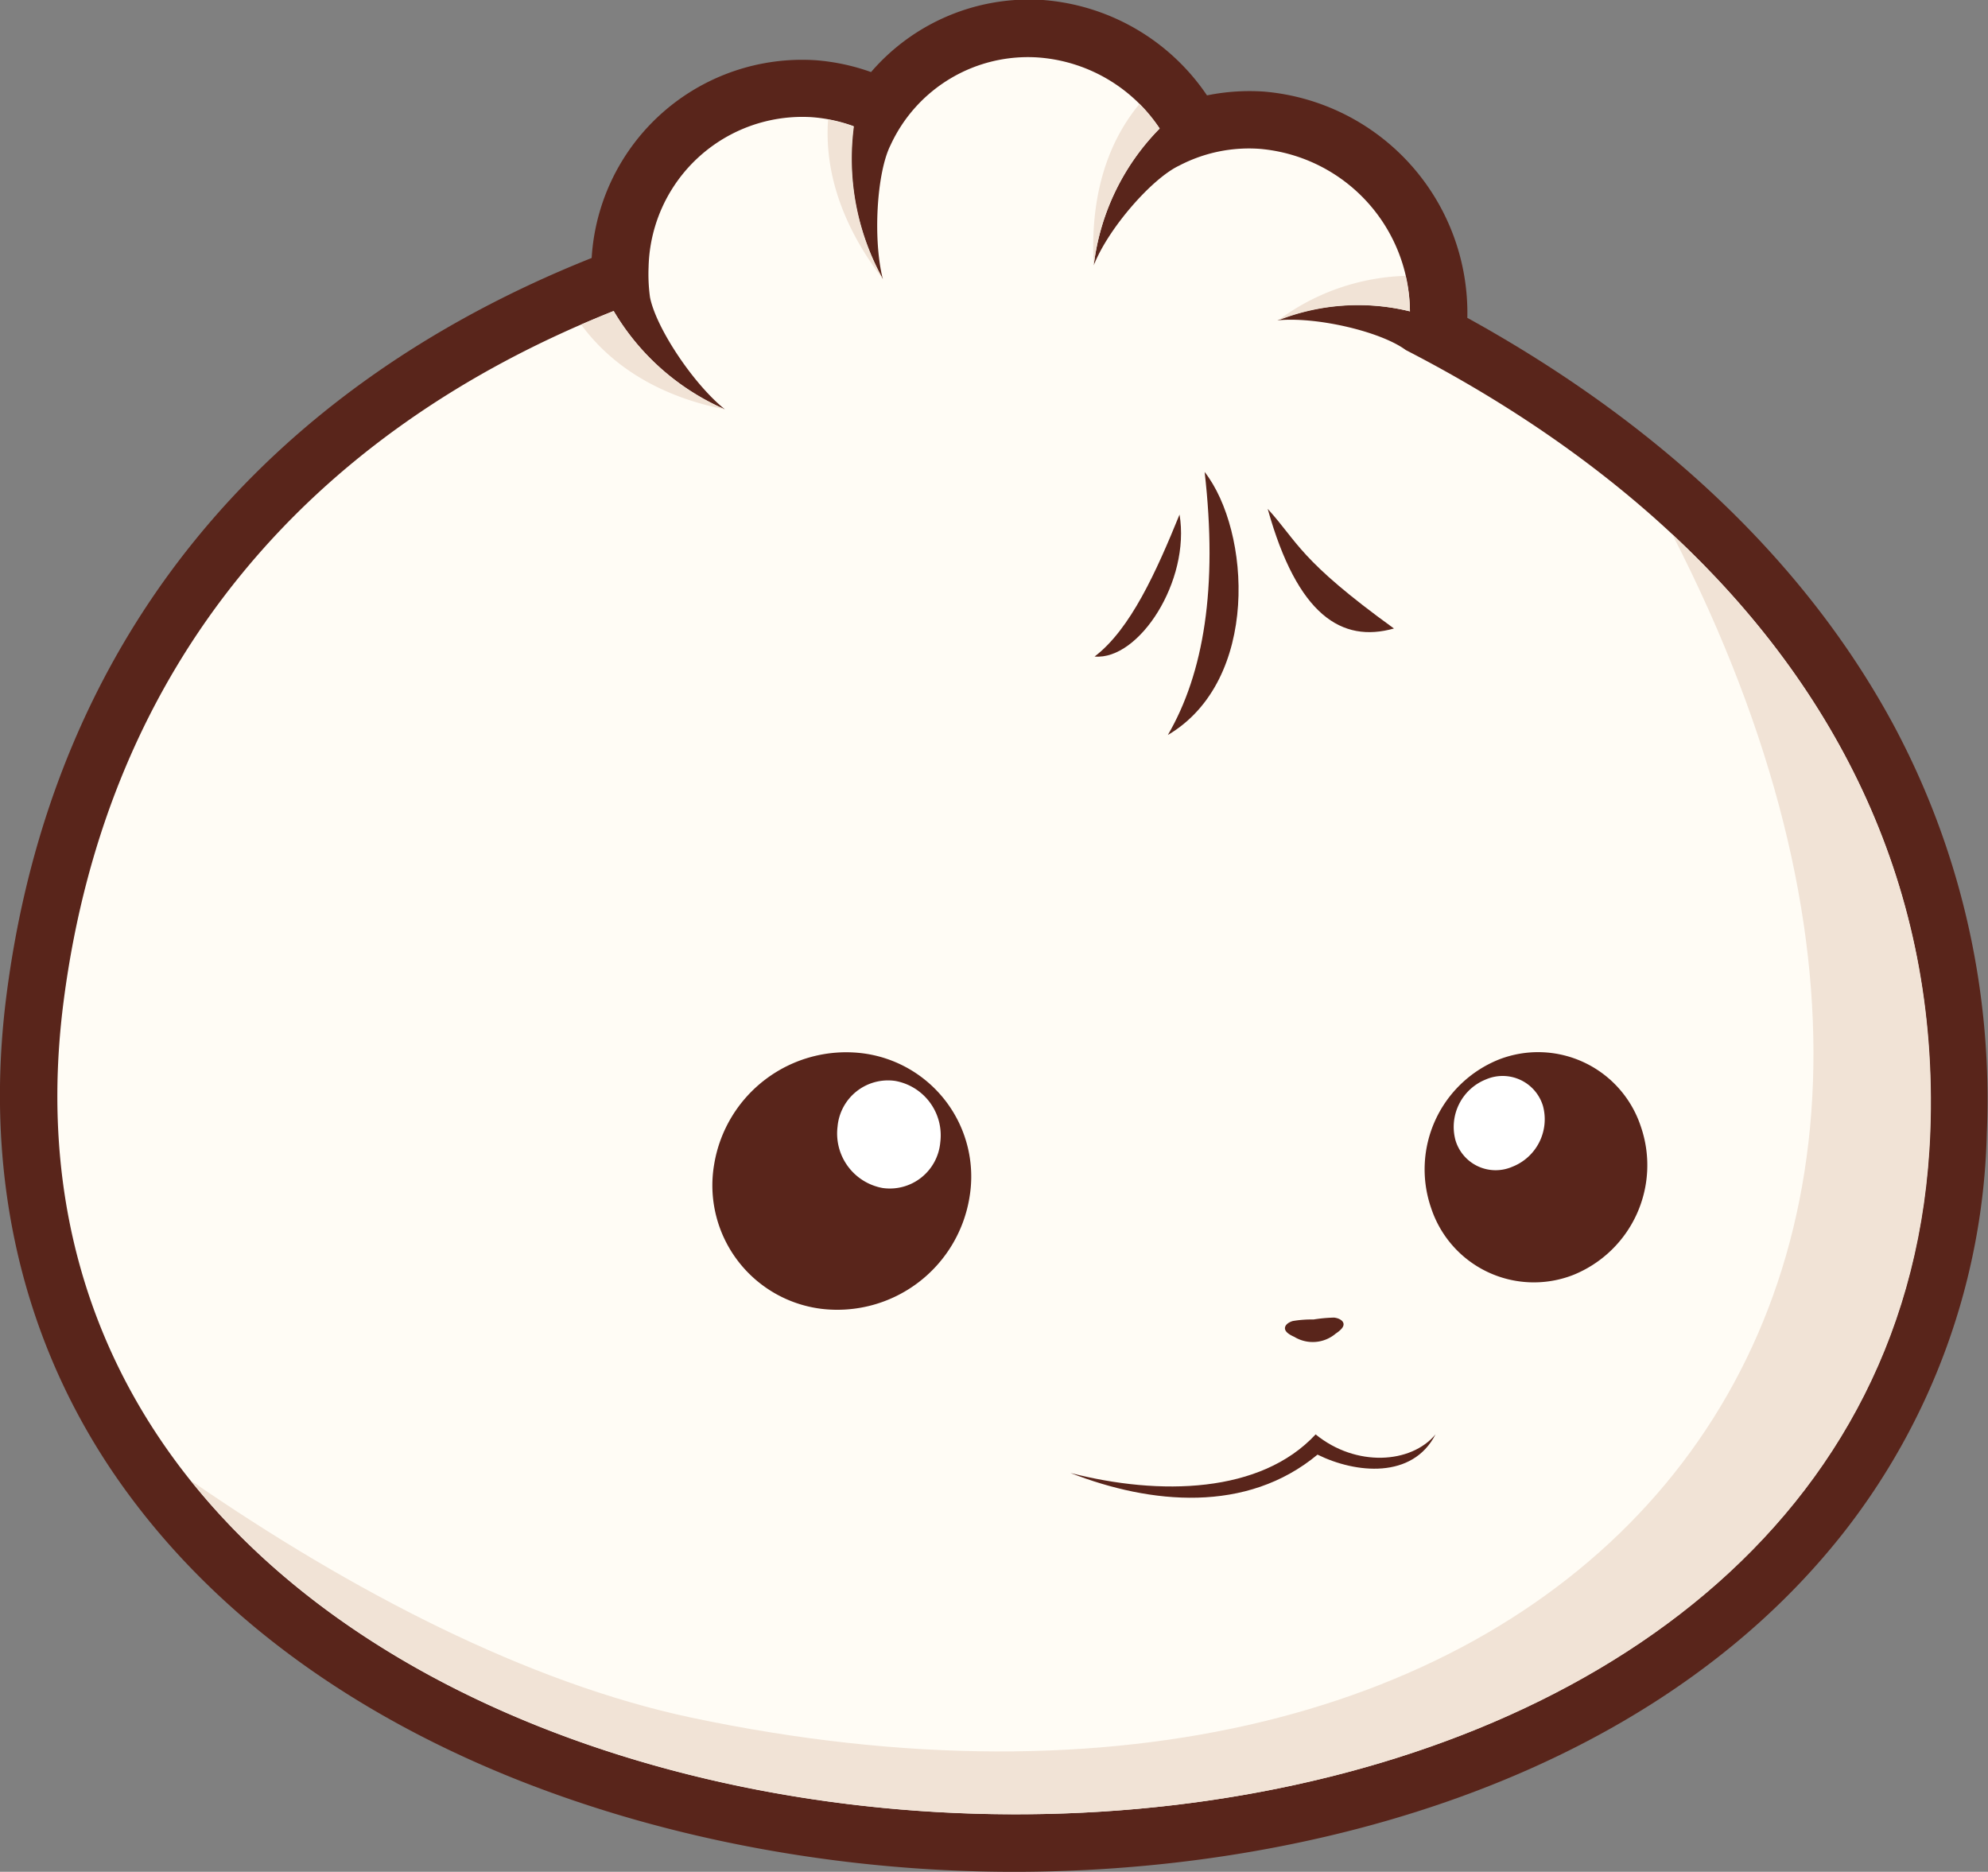 <svg xmlns="http://www.w3.org/2000/svg" viewBox="0 0 168 158.17"><rect x="0" y="0" width="168" height="158.17" fill="#808080" stroke="none"/><defs><style>.cls-1{fill:#59251b;}.cls-1,.cls-2,.cls-3,.cls-4{fill-rule:evenodd;}.cls-2{fill:#fffcf5;}.cls-3{fill:#f1e3d6;}.cls-4{fill:#fff;}</style></defs><g id="Layer_2" data-name="Layer 2"><g id="File_2" data-name="File 2"><g id="Facing_Right" data-name="Facing Right"><path class="cls-1" d="M102,8.06a18.07,18.07,0,0,1,4.82-.32A18.78,18.78,0,0,1,124,26.86c14.65,8.07,27.83,19.35,35.9,34.18a67,67,0,0,1,8,34.75,56.9,56.9,0,0,1-12.23,33.88c-17,21.46-47.55,29.3-73.85,28.44-26.57-.87-57-10.9-72.48-34C1.35,112.14-1.29,98.21.56,84,4.47,53.83,22.52,32.75,50,21.8A17.82,17.82,0,0,1,68.94,5.09a18,18,0,0,1,4.67,1A17.63,17.63,0,0,1,88.15,0,18.42,18.42,0,0,1,102,8.06Z"/><path class="cls-2" d="M119.15,26.31a13.88,13.88,0,0,0-12.67-13.73A12.72,12.72,0,0,0,99.64,14c-2.32,1.1-6,5.33-7.21,8.42A19.81,19.81,0,0,1,98,10.86a13.51,13.51,0,0,0-10.22-6,12.78,12.78,0,0,0-12.53,7.42c-1.17,2.34-1.49,8-.64,11.31a20.94,20.94,0,0,1-2.48-12.93,13.13,13.13,0,0,0-3.56-.76A13,13,0,0,0,54.81,22.57a14.35,14.35,0,0,0,.12,2.55h0c.52,2.62,3.7,7.37,6.33,9.47a20.34,20.34,0,0,1-9.4-8.31C26.22,36.47,9.09,56,5.38,84.58c-11.09,85.48,154.65,93.6,157.72,11,1.12-30.14-17.94-52.43-44.3-66-2.12-1.57-7.57-2.84-10.85-2.51A18.47,18.47,0,0,1,119.15,26.31Z"/><path class="cls-3" d="M61.26,34.59a20.34,20.34,0,0,1-9.4-8.31c-.93.37-1.84.76-2.75,1.15,2.78,3.77,7,6.15,12.15,7.16Z"/><path class="cls-3" d="M74.42,22.55c.06.38.14.74.22,1.07l-.22-1.07Zm.22,1.07c-3.28-4.24-5-8.87-4.66-13.52a13.21,13.21,0,0,1,2.18.59A20.94,20.94,0,0,0,74.64,23.62Z"/><path class="cls-3" d="M92.57,22.12c0,.1-.1.21-.14.31l.14-.31Zm-.14.31c-.31-5.39.93-10.12,3.87-13.65A13.84,13.84,0,0,1,98,10.86,19.81,19.81,0,0,0,92.43,22.43Z"/><path class="cls-3" d="M119.15,26.31a13.81,13.81,0,0,0-.37-3A18.93,18.93,0,0,0,108,27.08,18.47,18.47,0,0,1,119.15,26.31Z"/><path class="cls-3" d="M16.13,125.11c35.76,44.72,144.49,37.24,147-29.5.76-20.56-7.87-37.48-21.81-50.46,34.8,67.73-10.66,115.22-82.87,100C44.55,142.2,29.75,134.5,16.13,125.11Z"/><path class="cls-1" d="M98.69,62.11c7.79-4.6,7-17.24,3.11-22.23C102.92,49.65,101.73,56.89,98.69,62.11Z"/><path class="cls-1" d="M107.13,43c2.51,9,6.26,11.35,10.67,10.11C109.77,47.3,109.69,45.81,107.13,43Z"/><path class="cls-1" d="M99.68,43.48c.93,5.59-3.41,12.33-7.18,12C95.54,53.17,97.73,48.27,99.68,43.48Z"/><path class="cls-1" d="M121.31,121.21c-2.06,2.48-6.72,2.78-10.13,0-4.64,5-13.16,5.2-20.72,3.26,6.79,2.65,14.88,3.43,20.88-1.55C114.56,124.51,119.37,125,121.31,121.21Z"/><path class="cls-1" d="M126.67,89.53a10,10,0,0,0-5.73,12.55,9.14,9.14,0,0,0,12,5.66,10,10,0,0,0,5.72-12.55A9.14,9.14,0,0,0,126.67,89.53Z"/><path class="cls-4" d="M125.58,91.21A4.32,4.32,0,0,0,123,96.36a3.54,3.54,0,0,0,4.81,2.23,4.31,4.31,0,0,0,2.58-5.14A3.56,3.56,0,0,0,125.58,91.21Z"/><path class="cls-1" d="M111,111.5a9.33,9.33,0,0,0-1.75.13c-.44.13-.69.39-.66.65s.32.48.79.69a3,3,0,0,0,3.5-.28c.42-.28.68-.55.66-.81s-.33-.48-.79-.54A12.83,12.83,0,0,0,111,111.5Z"/><path class="cls-1" d="M72.86,89a10.5,10.5,0,0,1,9.07,12.17,11.32,11.32,0,0,1-12.51,9.43A10.51,10.51,0,0,1,60.35,98.4,11.31,11.31,0,0,1,72.86,89Z"/><path class="cls-4" d="M75.65,91.34a4.67,4.67,0,0,1,3.81,5.19,4.28,4.28,0,0,1-4.87,3.86,4.68,4.68,0,0,1-3.81-5.19A4.28,4.28,0,0,1,75.65,91.34Z"/></g></g></g></svg>